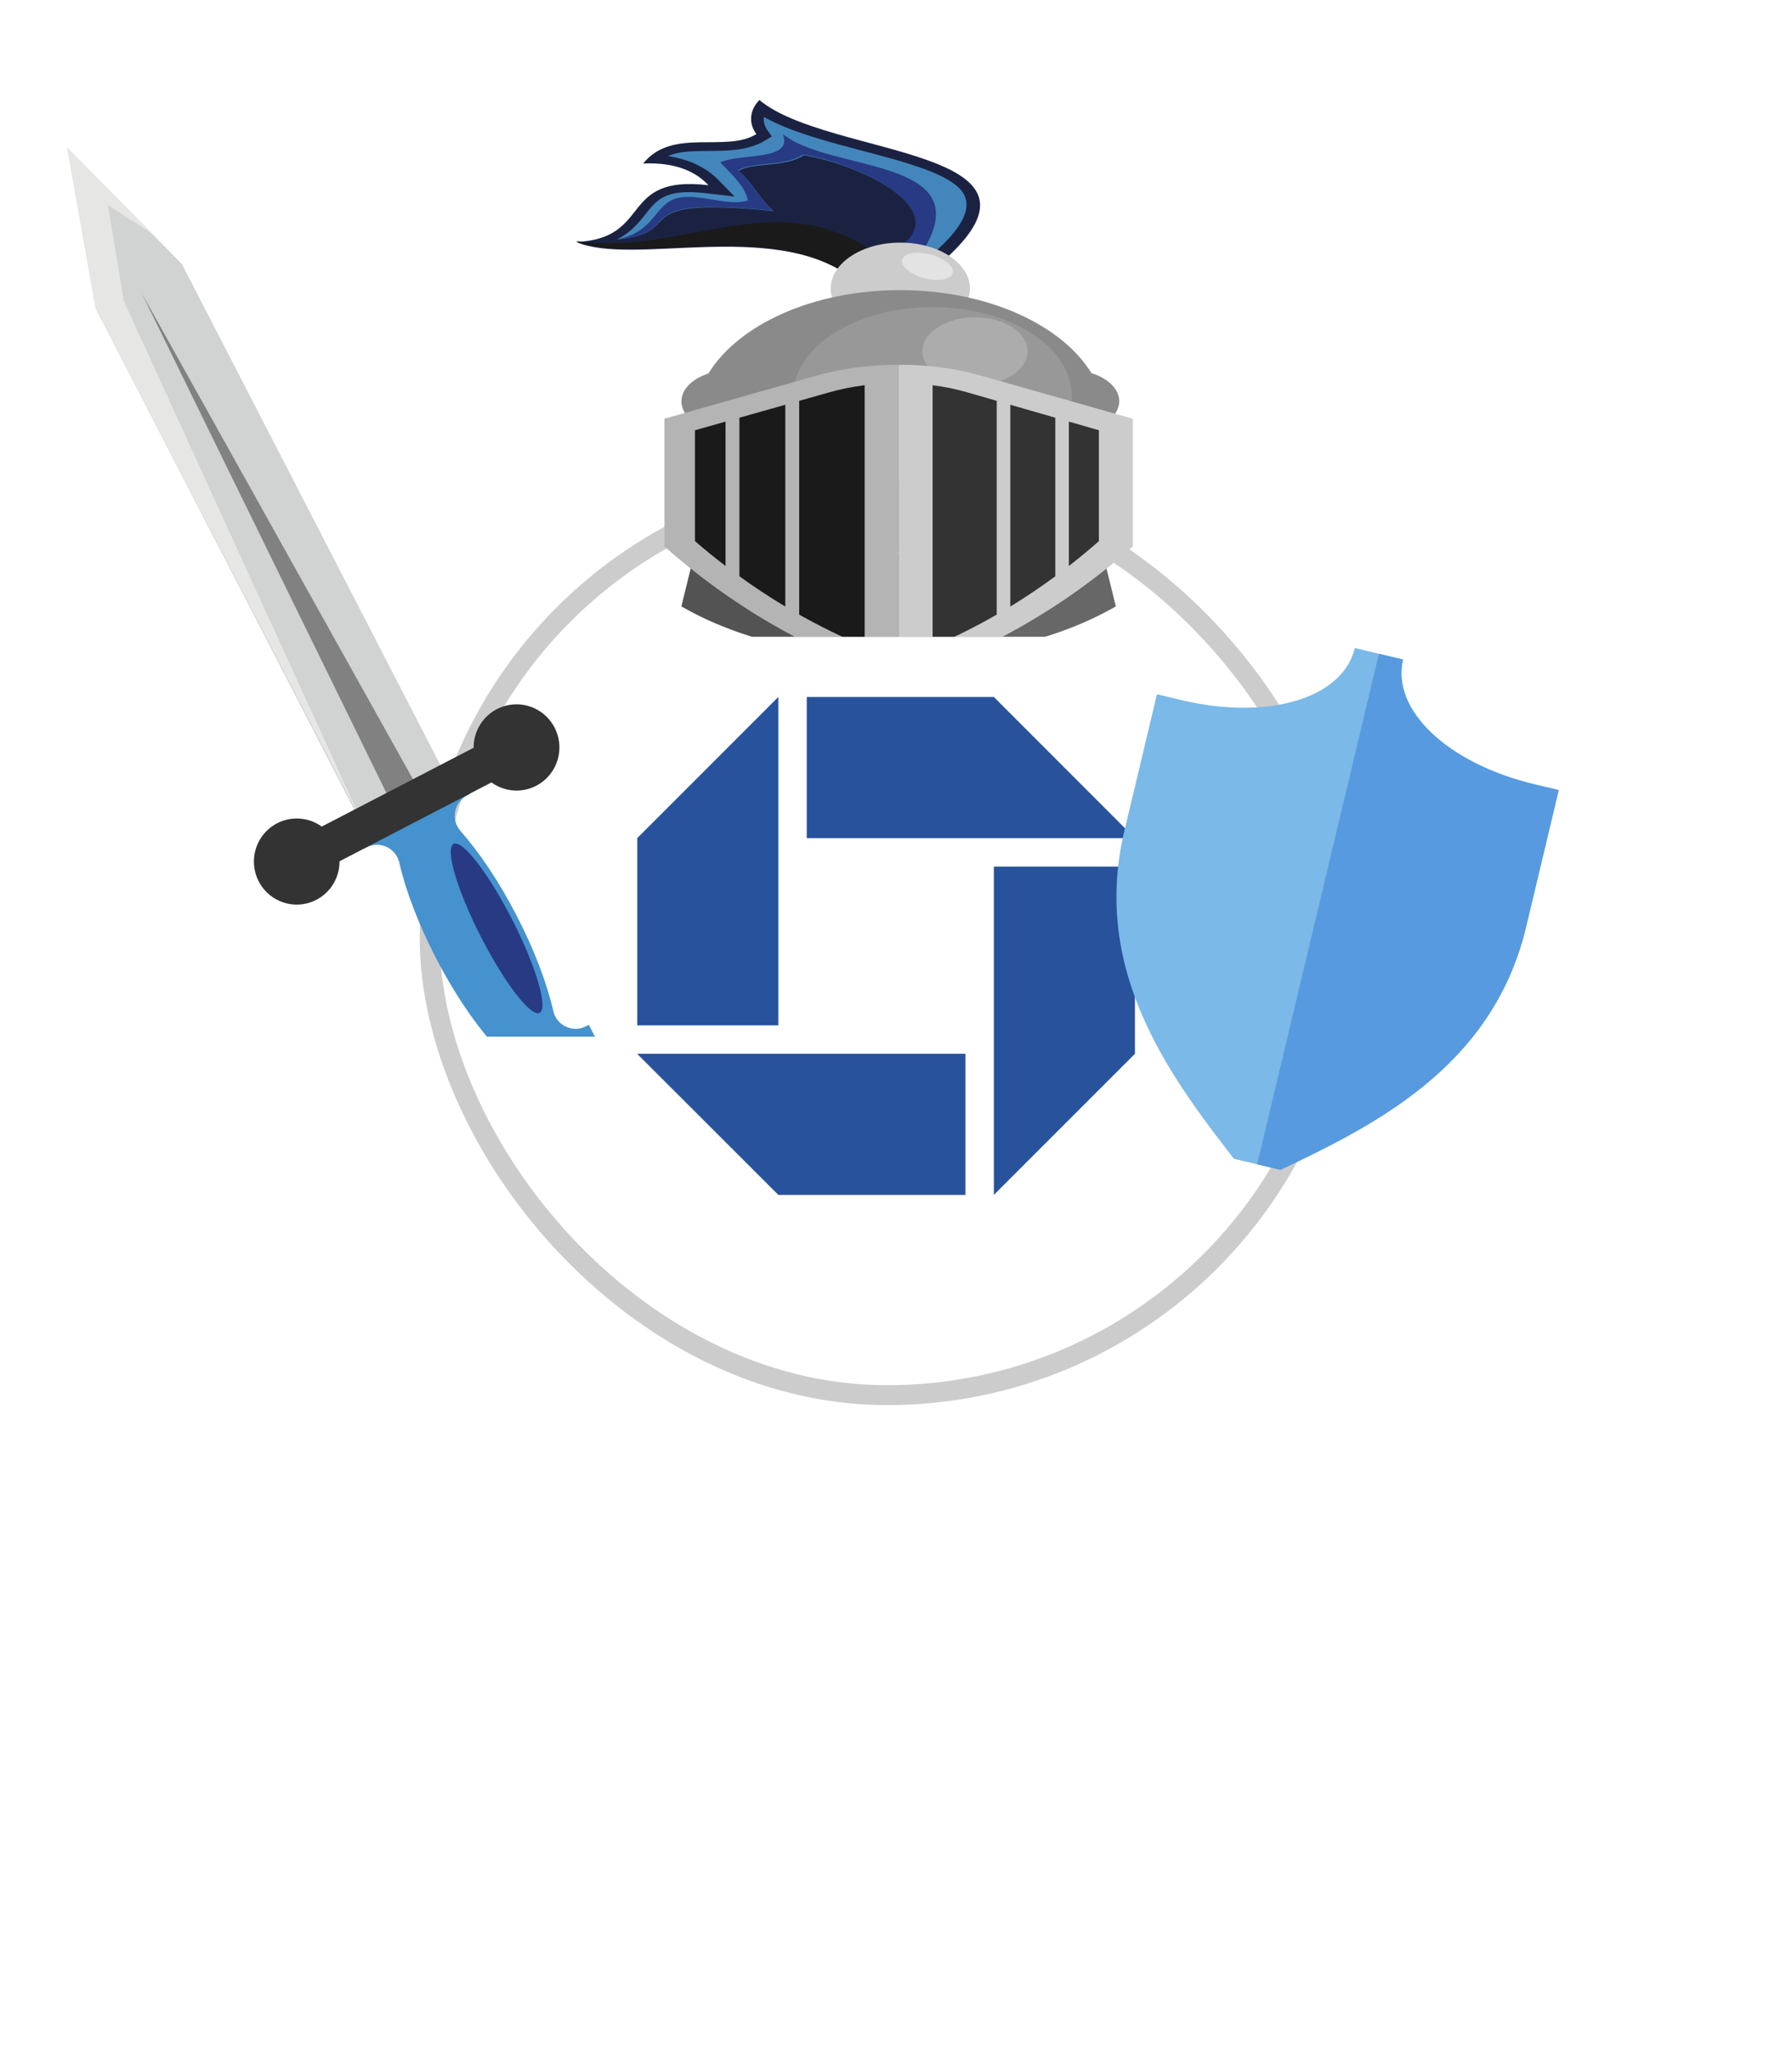 <svg width="90" height="103" viewBox="0 0 90 103" fill="none" xmlns="http://www.w3.org/2000/svg">
<rect x="21.58" y="24.128" width="45.934" height="45.934" rx="22.967" fill="white"/>
<rect x="21.58" y="24.128" width="45.934" height="45.934" rx="22.967" stroke="#CDCCCC"/>
<path fill-rule="evenodd" clip-rule="evenodd" d="M57 43.52H49.915V60.004L57 52.92V43.52ZM40.517 35.001V42.092H57L49.915 35.001H40.517ZM48.486 60.004V52.92H32L39.09 60.004H48.486ZM32.005 51.493H39.09V35L32.005 42.086V51.493Z" fill="#28539C"/>
<g clip-path="url(#clip0_459_46)">
<g filter="url(#filter0_d_459_46)">
<path d="M66.918 55.402L66.304 54.617C62.939 50.298 58.752 44.925 60.47 37.725L62.107 30.864L63.317 31.153C67.689 32.196 71.44 31.074 72.044 28.543L74.465 29.12C73.862 31.651 76.703 34.346 81.074 35.389L82.284 35.677L80.648 42.538C78.93 49.738 72.769 52.643 67.819 54.977L66.918 55.402Z" fill="#7AB9E8"/>
</g>
<g filter="url(#filter1_d_459_46)">
<path d="M81.074 35.389C76.703 34.346 73.861 31.651 74.465 29.12L73.254 28.832L66.917 55.4L66.918 55.402L67.819 54.977C72.769 52.643 78.93 49.738 80.648 42.538L82.284 35.677L81.074 35.389Z" fill="#579ADF"/>
</g>
</g>
<g clip-path="url(#clip1_459_46)">
<g filter="url(#filter2_d_459_46)">
<path fill-rule="evenodd" clip-rule="evenodd" d="M35.148 22.674C34.838 23.935 34.529 25.194 34.221 26.452C37.056 28.075 40.635 28.981 45.132 28.982V23.779L35.148 22.674Z" fill="#535353"/>
<path fill-rule="evenodd" clip-rule="evenodd" d="M55.107 22.674C55.422 23.935 55.733 25.194 56.042 26.452C53.201 28.075 49.63 28.981 45.132 28.982V23.779L55.107 22.674Z" fill="#676767"/>
<path fill-rule="evenodd" clip-rule="evenodd" d="M47.363 9.11C53.84 3.382 41.593 3.925 38.141 1.023C37.898 1.265 37.753 1.557 37.726 1.861C37.699 2.165 37.789 2.469 37.988 2.734C36.455 3.686 33.762 2.387 32.301 4.211C33.956 4.14 34.964 4.636 35.579 5.3C31.039 4.774 32.815 7.973 28.936 8.154C31.826 9.378 38.614 7.028 42.812 9.888C44.706 9.835 45.468 9.168 47.363 9.11Z" fill="#1B2241"/>
<path fill-rule="evenodd" clip-rule="evenodd" d="M28.938 8.101C31.799 9.365 38.537 6.956 42.704 9.888C43.479 9.855 44.242 9.721 44.961 9.491C39.511 4.678 34.676 8.951 28.936 8.101H28.938Z" fill="#1A1A1A"/>
<path fill-rule="evenodd" clip-rule="evenodd" d="M46.985 8.624C46.237 8.682 45.504 8.817 44.805 9.023L44.755 9.036C44.999 8.763 45.239 8.491 45.475 8.218C47.619 6.395 43.108 4.238 40.372 3.795C39.387 4.432 37.869 4.13 37.091 4.577C37.762 5.119 38.177 6.056 38.85 6.598C31.169 5.821 34.668 7.67 30.982 8.028C31.23 7.903 31.455 7.754 31.652 7.586C32.886 6.537 32.703 5.392 35.394 5.698L36.892 5.868C36.627 5.595 36.36 5.322 36.091 5.049C35.485 4.416 34.572 3.983 33.545 3.841C33.785 3.736 34.051 3.666 34.326 3.634C34.589 3.605 34.855 3.589 35.12 3.587C36.318 3.565 37.459 3.636 38.412 3.063L38.765 2.847C38.696 2.753 38.623 2.659 38.56 2.566C38.401 2.356 38.334 2.115 38.368 1.875C39.603 2.572 41.31 3.04 42.773 3.429C43.931 3.735 45.146 4.042 46.245 4.423C47.02 4.695 47.89 5.073 48.302 5.591C49.048 6.555 47.894 7.809 46.985 8.624Z" fill="#4386BB"/>
<path fill-rule="evenodd" clip-rule="evenodd" d="M45.906 8.751C45.517 8.827 45.133 8.918 44.756 9.023L44.707 9.036C44.95 8.761 45.189 8.487 45.424 8.213C47.56 6.378 43.065 4.207 40.339 3.762C39.357 4.403 37.844 4.099 37.069 4.549C37.737 5.094 38.152 6.037 38.822 6.583C31.168 5.8 34.655 7.661 30.981 8.022C32.894 7.647 32.859 6.295 33.945 5.97C35.032 5.644 36.467 6.393 37.561 6.068C37.447 5.441 36.928 4.931 36.173 4.153C37.221 3.677 39.863 4.102 39.314 2.728C41.665 4.677 49.239 3.869 46.365 8.583L45.906 8.751Z" fill="#283A84"/>
<path d="M45.217 12.786C43.287 12.786 41.722 11.756 41.722 10.485C41.722 9.214 43.287 8.183 45.217 8.183C47.147 8.183 48.712 9.214 48.712 10.485C48.712 11.756 47.147 12.786 45.217 12.786Z" fill="#CDCCCC"/>
<path fill-rule="evenodd" clip-rule="evenodd" d="M45.201 10.57C40.82 10.57 37.076 12.307 35.578 14.758C34.774 15.016 34.221 15.548 34.221 16.157C34.224 16.359 34.286 16.558 34.4 16.742C34.514 16.926 34.678 17.089 34.883 17.222C34.957 20.805 39.548 23.697 45.201 23.697C50.854 23.697 55.429 20.812 55.516 17.237C55.729 17.104 55.902 16.938 56.022 16.75C56.142 16.563 56.208 16.358 56.213 16.151C56.213 15.536 55.641 14.993 54.818 14.739C53.314 12.295 49.577 10.57 45.201 10.57Z" fill="#8B8A8A"/>
<path fill-rule="evenodd" clip-rule="evenodd" d="M46.836 20.288C42.984 20.288 39.846 18.3 39.846 15.855C39.846 13.409 42.99 11.422 46.836 11.422C50.683 11.422 53.826 13.409 53.826 15.855C53.826 18.3 50.691 20.288 46.836 20.288Z" fill="#989898"/>
<path fill-rule="evenodd" clip-rule="evenodd" d="M48.967 15.344C47.511 15.344 46.325 14.577 46.325 13.639C46.325 12.7 47.511 11.934 48.967 11.934C50.424 11.934 51.61 12.699 51.61 13.639C51.61 14.579 50.411 15.344 48.967 15.344Z" fill="#ACACAC"/>
<path fill-rule="evenodd" clip-rule="evenodd" d="M45.132 14.321H45.232C46.625 14.315 48.009 14.504 49.314 14.876L56.895 17.029V23.444C53.578 26.379 49.71 28.678 45.132 30.176V14.321Z" fill="#CDCCCC"/>
<path fill-rule="evenodd" clip-rule="evenodd" d="M46.836 15.344C47.44 15.42 48.033 15.543 48.606 15.71L50.059 16.129V26.864C49.033 27.455 47.957 27.992 46.838 28.471V15.344H46.836ZM50.741 16.326L53.002 16.977V24.94C52.287 25.466 51.534 25.976 50.741 26.46V16.326ZM53.682 17.172L55.19 17.606V23.174C54.707 23.599 54.204 24.015 53.682 24.423V17.172Z" fill="#333333"/>
<path fill-rule="evenodd" clip-rule="evenodd" d="M45.132 14.321H45.032C43.642 14.316 42.262 14.505 40.96 14.876L33.368 17.027V23.442C36.687 26.379 40.556 28.678 45.132 30.176V14.321Z" fill="#B4B4B4"/>
<path fill-rule="evenodd" clip-rule="evenodd" d="M43.427 15.344C42.81 15.42 42.205 15.543 41.621 15.71L40.138 16.129V26.864C41.185 27.455 42.283 27.992 43.425 28.471V15.344H43.427ZM39.441 16.326L37.136 16.977V24.94C37.863 25.466 38.632 25.976 39.441 26.46V16.326ZM36.439 17.172L34.903 17.606V23.174C35.394 23.599 35.907 24.015 36.439 24.423V17.172Z" fill="#1A1A1A"/>
<path fill-rule="evenodd" clip-rule="evenodd" d="M46.099 8.695C45.444 8.695 45.131 9.001 45.397 9.377C45.566 9.577 45.807 9.745 46.099 9.865C46.392 9.984 46.724 10.051 47.065 10.059C47.717 10.059 48.031 9.754 47.764 9.377C47.596 9.176 47.354 9.008 47.063 8.889C46.771 8.77 46.439 8.703 46.099 8.695Z" fill="#E3E3E3"/>
</g>
</g>
<g clip-path="url(#clip2_459_46)">
<g filter="url(#filter3_d_459_46)">
<path fill-rule="evenodd" clip-rule="evenodd" d="M29.573 47.463L29.436 47.534C29.282 47.617 29.11 47.662 28.934 47.666C28.758 47.67 28.584 47.632 28.426 47.556C28.266 47.484 28.124 47.376 28.014 47.24C27.903 47.104 27.826 46.943 27.789 46.771C27.475 45.4 26.847 43.724 25.954 41.993C25.062 40.263 24.059 38.782 23.13 37.732C23.014 37.601 22.929 37.445 22.882 37.277C22.835 37.108 22.827 36.931 22.859 36.759C22.891 36.587 22.962 36.424 23.066 36.283C23.17 36.143 23.305 36.028 23.461 35.948L23.599 35.877L23.031 34.779L20.363 36.153L17.696 37.526L18.264 38.625L18.4 38.554C18.557 38.472 18.73 38.428 18.906 38.423C19.082 38.419 19.257 38.456 19.417 38.53C19.577 38.605 19.718 38.715 19.828 38.852C19.939 38.99 20.016 39.151 20.054 39.323C20.368 40.693 20.996 42.37 21.889 44.099C22.782 45.828 23.784 47.311 24.713 48.361C24.83 48.492 24.915 48.648 24.962 48.816C25.009 48.985 25.017 49.163 24.985 49.335C24.953 49.507 24.882 49.67 24.777 49.81C24.673 49.951 24.538 50.066 24.382 50.147L24.244 50.217L24.812 51.316L27.48 49.943L30.141 48.563L29.573 47.463Z" fill="#4592CF"/>
<path fill-rule="evenodd" clip-rule="evenodd" d="M22.782 38.379C22.342 38.609 22.953 40.696 24.149 43.037C25.345 45.378 26.671 47.092 27.103 46.862C27.535 46.633 26.932 44.546 25.736 42.205C24.541 39.864 23.222 38.15 22.782 38.379Z" fill="#283A84"/>
<path fill-rule="evenodd" clip-rule="evenodd" d="M3.375 3.41L4.805 11.489L18.142 37.336L22.469 35.103L9.132 9.256L3.375 3.41Z" fill="#D1D2D2"/>
<path fill-rule="evenodd" clip-rule="evenodd" d="M7.691 7.774L5.42 6.295L6.219 11.115L18.207 37.336L4.811 11.489L3.375 3.41L7.691 7.774Z" fill="#E6E6E5"/>
<path fill-rule="evenodd" clip-rule="evenodd" d="M7.126 10.741L13.428 23.611L19.731 36.483L20.419 36.133L21.105 35.783L14.116 23.263L7.126 10.741Z" fill="#818181"/>
<path fill-rule="evenodd" clip-rule="evenodd" d="M23.787 33.55L16.159 37.509C15.767 37.225 15.291 37.082 14.808 37.104C14.325 37.125 13.864 37.309 13.498 37.627C13.132 37.944 12.883 38.376 12.791 38.854C12.699 39.331 12.77 39.825 12.991 40.257C13.213 40.689 13.573 41.033 14.013 41.234C14.453 41.435 14.948 41.481 15.417 41.365C15.886 41.248 16.303 40.977 16.6 40.593C16.896 40.21 17.056 39.737 17.053 39.251L24.682 35.292C25.074 35.577 25.551 35.72 26.035 35.699C26.518 35.678 26.981 35.494 27.348 35.176C27.714 34.858 27.964 34.425 28.056 33.947C28.148 33.469 28.077 32.974 27.855 32.541C27.633 32.109 27.272 31.764 26.832 31.563C26.391 31.361 25.895 31.315 25.425 31.432C24.955 31.549 24.538 31.821 24.241 32.206C23.944 32.59 23.784 33.064 23.787 33.55Z" fill="#333333"/>
</g>
</g>
<g filter="url(#filter4_d_459_46)">
<path d="M22.858 75.252H23.77V81.276C23.77 82.084 23.521 82.756 23.026 83.292C22.529 83.82 21.893 84.084 21.117 84.084C20.285 84.084 19.622 83.832 19.125 83.328C18.63 82.816 18.381 82.14 18.381 81.3V80.436H19.294V81.264C19.294 81.928 19.482 82.428 19.858 82.764C20.209 83.068 20.617 83.22 21.081 83.22C21.593 83.22 22.017 83.036 22.354 82.668C22.689 82.308 22.858 81.852 22.858 81.3V75.252ZM28.894 80.58H27.034V84H26.11V75.252H29.038C30.046 75.244 30.81 75.496 31.33 76.008C31.85 76.52 32.11 77.144 32.11 77.88C32.11 78.64 31.842 79.276 31.306 79.788C30.738 80.316 29.934 80.58 28.894 80.58ZM28.966 76.116H27.034V79.728H28.918C29.702 79.728 30.282 79.532 30.658 79.14C31.002 78.796 31.174 78.384 31.174 77.904C31.174 77.408 31.002 76.988 30.658 76.644C30.314 76.292 29.75 76.116 28.966 76.116ZM41.528 75.252H42.848V84H41.936V76.5L38.684 84H37.856L34.628 76.56V84H33.716V75.252H35.024L38.288 82.752L41.528 75.252ZM47.682 84.108C47.13 84.108 46.614 83.972 46.134 83.7C45.662 83.42 45.294 83.048 45.03 82.584C44.758 82.12 44.622 81.604 44.622 81.036C44.622 80.148 44.918 79.412 45.51 78.828C46.102 78.228 46.834 77.928 47.706 77.928C48.554 77.912 49.282 78.212 49.89 78.828C50.506 79.436 50.806 80.16 50.79 81C50.806 81.864 50.506 82.604 49.89 83.22C49.274 83.828 48.538 84.124 47.682 84.108ZM47.706 83.328C48.33 83.328 48.854 83.104 49.278 82.656C49.686 82.208 49.89 81.668 49.89 81.036C49.89 80.396 49.682 79.844 49.266 79.38C48.842 78.924 48.314 78.696 47.682 78.696C47.05 78.696 46.53 78.92 46.122 79.368C45.714 79.816 45.51 80.36 45.51 81C45.494 81.632 45.698 82.18 46.122 82.644C46.554 83.108 47.082 83.336 47.706 83.328ZM52.32 78.036H53.172V79.212C53.452 78.644 53.86 78.26 54.396 78.06C54.612 77.98 54.848 77.94 55.104 77.94C55.256 77.94 55.352 77.948 55.392 77.964V78.888C55.328 78.872 55.216 78.864 55.056 78.864C54.408 78.864 53.936 79.08 53.64 79.512C53.344 79.944 53.196 80.468 53.196 81.084V84H52.32V78.036ZM60.785 83.916V82.668C60.249 83.572 59.481 84.024 58.481 84.024C57.937 84.024 57.445 83.884 57.005 83.604C56.581 83.332 56.253 82.964 56.021 82.5C55.797 82.044 55.685 81.54 55.685 80.988C55.685 80.452 55.797 79.956 56.021 79.5C56.253 79.036 56.585 78.66 57.017 78.372C57.441 78.076 57.929 77.928 58.481 77.928C59.025 77.928 59.501 78.068 59.909 78.348C60.229 78.572 60.525 78.884 60.797 79.284V78.036H61.661V83.856C61.661 84.872 61.381 85.648 60.821 86.184C60.245 86.72 59.489 86.988 58.553 86.988C57.817 86.988 57.185 86.792 56.657 86.4C56.129 85.992 55.813 85.504 55.709 84.936L56.501 84.672C56.597 85.064 56.809 85.42 57.137 85.74C57.473 86.06 57.941 86.22 58.541 86.22C59.181 86.22 59.705 86.044 60.113 85.692C60.561 85.324 60.785 84.732 60.785 83.916ZM58.661 83.256C59.277 83.256 59.785 83.032 60.185 82.584C60.593 82.136 60.797 81.6 60.797 80.976C60.813 80.384 60.609 79.856 60.185 79.392C59.761 78.928 59.253 78.7 58.661 78.708C58.013 78.708 57.505 78.924 57.137 79.356C56.761 79.78 56.573 80.328 56.573 81C56.557 81.632 56.745 82.168 57.137 82.608C57.529 83.048 58.037 83.264 58.661 83.256ZM65.573 80.556H67.228V80.16C67.228 79.192 66.721 78.708 65.704 78.708C65.216 78.708 64.841 78.84 64.576 79.104C64.337 79.344 64.192 79.616 64.144 79.92L63.304 79.74C63.312 79.572 63.392 79.36 63.544 79.104C63.697 78.848 63.897 78.62 64.144 78.42C64.569 78.092 65.097 77.928 65.728 77.928C66.817 77.928 67.54 78.34 67.9 79.164C68.02 79.444 68.081 79.772 68.081 80.148V81.828C68.081 82.804 68.112 83.528 68.177 84H67.312C67.257 83.696 67.228 83.348 67.228 82.956C66.725 83.724 66.052 84.108 65.213 84.108C64.612 84.108 64.132 83.94 63.773 83.604C63.397 83.276 63.209 82.856 63.209 82.344V82.284C63.209 81.692 63.444 81.256 63.916 80.976C64.397 80.696 64.948 80.556 65.573 80.556ZM67.228 81.48V81.276H65.561C65.192 81.276 64.868 81.344 64.588 81.48C64.252 81.624 64.085 81.888 64.085 82.272C64.085 82.6 64.209 82.86 64.457 83.052C64.697 83.244 65.001 83.34 65.368 83.34C65.888 83.34 66.332 83.164 66.701 82.812C67.052 82.476 67.228 82.032 67.228 81.48ZM75.152 84H74.276V80.532C74.276 79.98 74.136 79.54 73.856 79.212C73.576 78.884 73.168 78.72 72.632 78.72C72.112 78.72 71.684 78.9 71.348 79.26C71.02 79.628 70.856 80.076 70.856 80.604V84H69.98V78.036H70.832V79.128C71.312 78.328 72 77.928 72.896 77.928C73.6 77.928 74.156 78.144 74.564 78.576C74.956 79.032 75.152 79.612 75.152 80.316V84ZM16.589 97.096C15.365 97.096 14.333 96.684 13.493 95.86C13.101 95.468 12.793 95 12.569 94.456C12.337 93.88 12.221 93.28 12.221 92.656C12.221 92 12.341 91.392 12.581 90.832C12.829 90.256 13.145 89.78 13.529 89.404C14.385 88.572 15.417 88.156 16.625 88.156C17.537 88.156 18.313 88.38 18.953 88.828C19.225 89.004 19.481 89.228 19.721 89.5C20.121 89.964 20.393 90.476 20.537 91.036L19.661 91.348C19.573 91.012 19.401 90.66 19.145 90.292C18.961 90.044 18.773 89.84 18.581 89.68C18.357 89.488 18.077 89.336 17.741 89.224C17.405 89.096 17.025 89.032 16.601 89.032C15.657 89.032 14.857 89.36 14.201 90.016C13.521 90.696 13.181 91.556 13.181 92.596C13.181 93.292 13.329 93.912 13.625 94.456C13.913 95.008 14.325 95.44 14.861 95.752C15.373 96.064 15.957 96.22 16.613 96.22C17.381 96.22 18.021 96.016 18.533 95.608C18.765 95.432 18.957 95.232 19.109 95.008C19.261 94.808 19.385 94.608 19.481 94.408C19.561 94.216 19.629 94.04 19.685 93.88L20.561 94.192C20.417 94.712 20.149 95.208 19.757 95.68C19.549 95.928 19.297 96.164 19.001 96.388C18.337 96.86 17.533 97.096 16.589 97.096ZM27.152 97H26.276V93.532C26.276 92.98 26.136 92.54 25.856 92.212C25.576 91.884 25.168 91.72 24.632 91.72C24.112 91.72 23.684 91.9 23.348 92.26C23.02 92.628 22.856 93.076 22.856 93.604V97H21.98V87.904H22.856V92.104C23.32 91.32 24 90.928 24.896 90.928C25.6 90.928 26.156 91.144 26.564 91.576C26.956 92.032 27.152 92.612 27.152 93.316V97ZM30.991 93.556H32.647V93.16C32.647 92.192 32.139 91.708 31.122 91.708C30.634 91.708 30.259 91.84 29.994 92.104C29.755 92.344 29.61 92.616 29.562 92.92L28.723 92.74C28.73 92.572 28.811 92.36 28.962 92.104C29.114 91.848 29.314 91.62 29.562 91.42C29.986 91.092 30.515 90.928 31.146 90.928C32.234 90.928 32.959 91.34 33.319 92.164C33.438 92.444 33.498 92.772 33.498 93.148V94.828C33.498 95.804 33.531 96.528 33.594 97H32.73C32.675 96.696 32.647 96.348 32.647 95.956C32.142 96.724 31.471 97.108 30.631 97.108C30.03 97.108 29.55 96.94 29.191 96.604C28.814 96.276 28.627 95.856 28.627 95.344V95.284C28.627 94.692 28.863 94.256 29.334 93.976C29.814 93.696 30.366 93.556 30.991 93.556ZM32.647 94.48V94.276H30.979C30.61 94.276 30.287 94.344 30.006 94.48C29.671 94.624 29.503 94.888 29.503 95.272C29.503 95.6 29.627 95.86 29.875 96.052C30.114 96.244 30.419 96.34 30.787 96.34C31.306 96.34 31.75 96.164 32.118 95.812C32.471 95.476 32.647 95.032 32.647 94.48ZM39.334 95.308C39.334 95.844 39.13 96.272 38.722 96.592C38.314 96.928 37.814 97.096 37.222 97.096C36.35 97.096 35.714 96.808 35.314 96.232C35.114 95.96 34.994 95.656 34.954 95.32L35.746 95.116C35.802 95.444 35.95 95.732 36.19 95.98C36.438 96.22 36.778 96.34 37.21 96.34C37.538 96.34 37.83 96.248 38.086 96.064C38.326 95.896 38.446 95.66 38.446 95.356C38.446 95.116 38.35 94.924 38.158 94.78C37.982 94.636 37.754 94.532 37.474 94.468L36.562 94.264C35.57 94.048 35.074 93.528 35.074 92.704C35.074 92.088 35.322 91.628 35.818 91.324C36.242 91.06 36.67 90.928 37.102 90.928C37.918 90.936 38.514 91.2 38.89 91.72C39.074 91.984 39.194 92.252 39.25 92.524L38.458 92.752C38.402 92.52 38.286 92.296 38.11 92.08C37.894 91.824 37.558 91.696 37.102 91.696C36.774 91.696 36.502 91.788 36.286 91.972C36.062 92.148 35.95 92.372 35.95 92.644C35.95 93.044 36.238 93.316 36.814 93.46L37.774 93.676C38.214 93.78 38.582 93.968 38.878 94.24C39.182 94.512 39.334 94.868 39.334 95.308ZM46.15 94.288H41.326C41.358 94.872 41.578 95.356 41.986 95.74C42.386 96.132 42.878 96.328 43.462 96.328C43.918 96.328 44.306 96.22 44.626 96.004C44.946 95.78 45.174 95.464 45.31 95.056L46.078 95.296C45.91 95.856 45.586 96.3 45.106 96.628C44.61 96.948 44.066 97.108 43.474 97.108C42.914 97.108 42.398 96.968 41.926 96.688C41.454 96.408 41.094 96.032 40.846 95.56C40.582 95.096 40.45 94.58 40.45 94.012C40.45 93.468 40.574 92.964 40.822 92.5C41.054 92.028 41.402 91.648 41.866 91.36C42.314 91.072 42.81 90.928 43.354 90.928C43.954 90.928 44.466 91.064 44.89 91.336C45.322 91.6 45.642 91.964 45.85 92.428C46.058 92.868 46.162 93.392 46.162 94C46.162 94.104 46.158 94.2 46.15 94.288ZM41.338 93.544H45.286C45.23 93 45.03 92.552 44.686 92.2C44.35 91.864 43.906 91.696 43.354 91.696C42.85 91.696 42.406 91.876 42.022 92.236C41.638 92.612 41.41 93.048 41.338 93.544ZM50.401 93.004V92.716C50.401 91.564 50.681 90.516 51.241 89.572C51.793 88.62 52.573 87.856 53.581 87.28L53.941 87.844C52.173 88.98 51.289 90.608 51.289 92.728V92.992C51.289 95.096 52.173 96.72 53.941 97.864L53.581 98.452C52.573 97.868 51.793 97.1 51.241 96.148C50.681 95.204 50.401 94.156 50.401 93.004ZM56.725 88.252H57.637V94.276C57.637 95.084 57.389 95.756 56.893 96.292C56.397 96.82 55.761 97.084 54.985 97.084C54.153 97.084 53.489 96.832 52.993 96.328C52.497 95.816 52.249 95.14 52.249 94.3V93.436H53.161V94.264C53.161 94.928 53.349 95.428 53.725 95.764C54.077 96.068 54.485 96.22 54.949 96.22C55.461 96.22 55.885 96.036 56.221 95.668C56.557 95.308 56.725 94.852 56.725 94.3V88.252ZM62.762 93.58H60.902V97H59.978V88.252H62.906C63.914 88.244 64.678 88.496 65.198 89.008C65.718 89.52 65.978 90.144 65.978 90.88C65.978 91.64 65.71 92.276 65.174 92.788C64.606 93.316 63.802 93.58 62.762 93.58ZM62.834 89.116H60.902V92.728H62.786C63.57 92.728 64.15 92.532 64.526 92.14C64.87 91.796 65.042 91.384 65.042 90.904C65.042 90.408 64.87 89.988 64.526 89.644C64.182 89.292 63.618 89.116 62.834 89.116ZM75.395 88.252H76.715V97H75.803V89.5L72.551 97H71.723L68.495 89.56V97H67.583V88.252H68.891L72.155 95.752L75.395 88.252ZM81.778 92.716V93.004C81.778 94.164 81.501 95.216 80.95 96.16C80.389 97.104 79.606 97.868 78.597 98.452L78.237 97.864C80.005 96.72 80.889 95.096 80.889 92.992V92.728C80.889 90.608 80.005 88.98 78.237 87.844L78.597 87.28C79.606 87.848 80.389 88.608 80.95 89.56C81.501 90.512 81.778 91.564 81.778 92.716Z" fill="white"/>
</g>
<defs>
<filter id="filter0_d_459_46" x="52.071" y="28.543" width="30.213" height="34.859" filterUnits="userSpaceOnUse" color-interpolation-filters="sRGB">
<feFlood flood-opacity="0" result="BackgroundImageFix"/>
<feColorMatrix in="SourceAlpha" type="matrix" values="0 0 0 0 0 0 0 0 0 0 0 0 0 0 0 0 0 0 127 0" result="hardAlpha"/>
<feOffset dx="-4" dy="4"/>
<feGaussianBlur stdDeviation="2"/>
<feComposite in2="hardAlpha" operator="out"/>
<feColorMatrix type="matrix" values="0 0 0 0 0 0 0 0 0 0 0 0 0 0 0 0 0 0 0.25 0"/>
<feBlend mode="normal" in2="BackgroundImageFix" result="effect1_dropShadow_459_46"/>
<feBlend mode="normal" in="SourceGraphic" in2="effect1_dropShadow_459_46" result="shape"/>
</filter>
<filter id="filter1_d_459_46" x="58.916" y="28.832" width="23.368" height="34.57" filterUnits="userSpaceOnUse" color-interpolation-filters="sRGB">
<feFlood flood-opacity="0" result="BackgroundImageFix"/>
<feColorMatrix in="SourceAlpha" type="matrix" values="0 0 0 0 0 0 0 0 0 0 0 0 0 0 0 0 0 0 127 0" result="hardAlpha"/>
<feOffset dx="-4" dy="4"/>
<feGaussianBlur stdDeviation="2"/>
<feComposite in2="hardAlpha" operator="out"/>
<feColorMatrix type="matrix" values="0 0 0 0 0 0 0 0 0 0 0 0 0 0 0 0 0 0 0.25 0"/>
<feBlend mode="normal" in2="BackgroundImageFix" result="effect1_dropShadow_459_46"/>
<feBlend mode="normal" in="SourceGraphic" in2="effect1_dropShadow_459_46" result="shape"/>
</filter>
<filter id="filter2_d_459_46" x="18.936" y="-4.977" width="47.959" height="49.153" filterUnits="userSpaceOnUse" color-interpolation-filters="sRGB">
<feFlood flood-opacity="0" result="BackgroundImageFix"/>
<feColorMatrix in="SourceAlpha" type="matrix" values="0 0 0 0 0 0 0 0 0 0 0 0 0 0 0 0 0 0 127 0" result="hardAlpha"/>
<feOffset dy="4"/>
<feGaussianBlur stdDeviation="5"/>
<feComposite in2="hardAlpha" operator="out"/>
<feColorMatrix type="matrix" values="0 0 0 0 0 0 0 0 0 0 0 0 0 0 0 0 0 0 0.5 0"/>
<feBlend mode="normal" in2="BackgroundImageFix" result="effect1_dropShadow_459_46"/>
<feBlend mode="normal" in="SourceGraphic" in2="effect1_dropShadow_459_46" result="shape"/>
</filter>
<filter id="filter3_d_459_46" x="-6.625" y="-2.59" width="46.766" height="67.906" filterUnits="userSpaceOnUse" color-interpolation-filters="sRGB">
<feFlood flood-opacity="0" result="BackgroundImageFix"/>
<feColorMatrix in="SourceAlpha" type="matrix" values="0 0 0 0 0 0 0 0 0 0 0 0 0 0 0 0 0 0 127 0" result="hardAlpha"/>
<feOffset dy="4"/>
<feGaussianBlur stdDeviation="5"/>
<feComposite in2="hardAlpha" operator="out"/>
<feColorMatrix type="matrix" values="0 0 0 0 0 0 0 0 0 0 0 0 0 0 0 0 0 0 0.5 0"/>
<feBlend mode="normal" in2="BackgroundImageFix" result="effect1_dropShadow_459_46"/>
<feBlend mode="normal" in="SourceGraphic" in2="effect1_dropShadow_459_46" result="shape"/>
</filter>
<filter id="filter4_d_459_46" x="10.221" y="75.24" width="73.556" height="27.212" filterUnits="userSpaceOnUse" color-interpolation-filters="sRGB">
<feFlood flood-opacity="0" result="BackgroundImageFix"/>
<feColorMatrix in="SourceAlpha" type="matrix" values="0 0 0 0 0 0 0 0 0 0 0 0 0 0 0 0 0 0 127 0" result="hardAlpha"/>
<feOffset dy="2"/>
<feGaussianBlur stdDeviation="1"/>
<feComposite in2="hardAlpha" operator="out"/>
<feColorMatrix type="matrix" values="0 0 0 0 0 0 0 0 0 0 0 0 0 0 0 0 0 0 0.5 0"/>
<feBlend mode="normal" in2="BackgroundImageFix" result="effect1_dropShadow_459_46"/>
<feBlend mode="normal" in="SourceGraphic" in2="effect1_dropShadow_459_46" result="shape"/>
</filter>
<clipPath id="clip0_459_46">
<rect width="35.826" height="35.826" fill="white" transform="translate(55.152 19.739) rotate(13.417)"/>
</clipPath>
<clipPath id="clip1_459_46">
<rect width="30.687" height="31.986" fill="white" transform="matrix(-1 0 0 1 57.748 0)"/>
</clipPath>
<clipPath id="clip2_459_46">
<rect width="28.994" height="52.066" fill="white" transform="matrix(-1 0 0 1 29.971 0)"/>
</clipPath>
</defs>
</svg>
